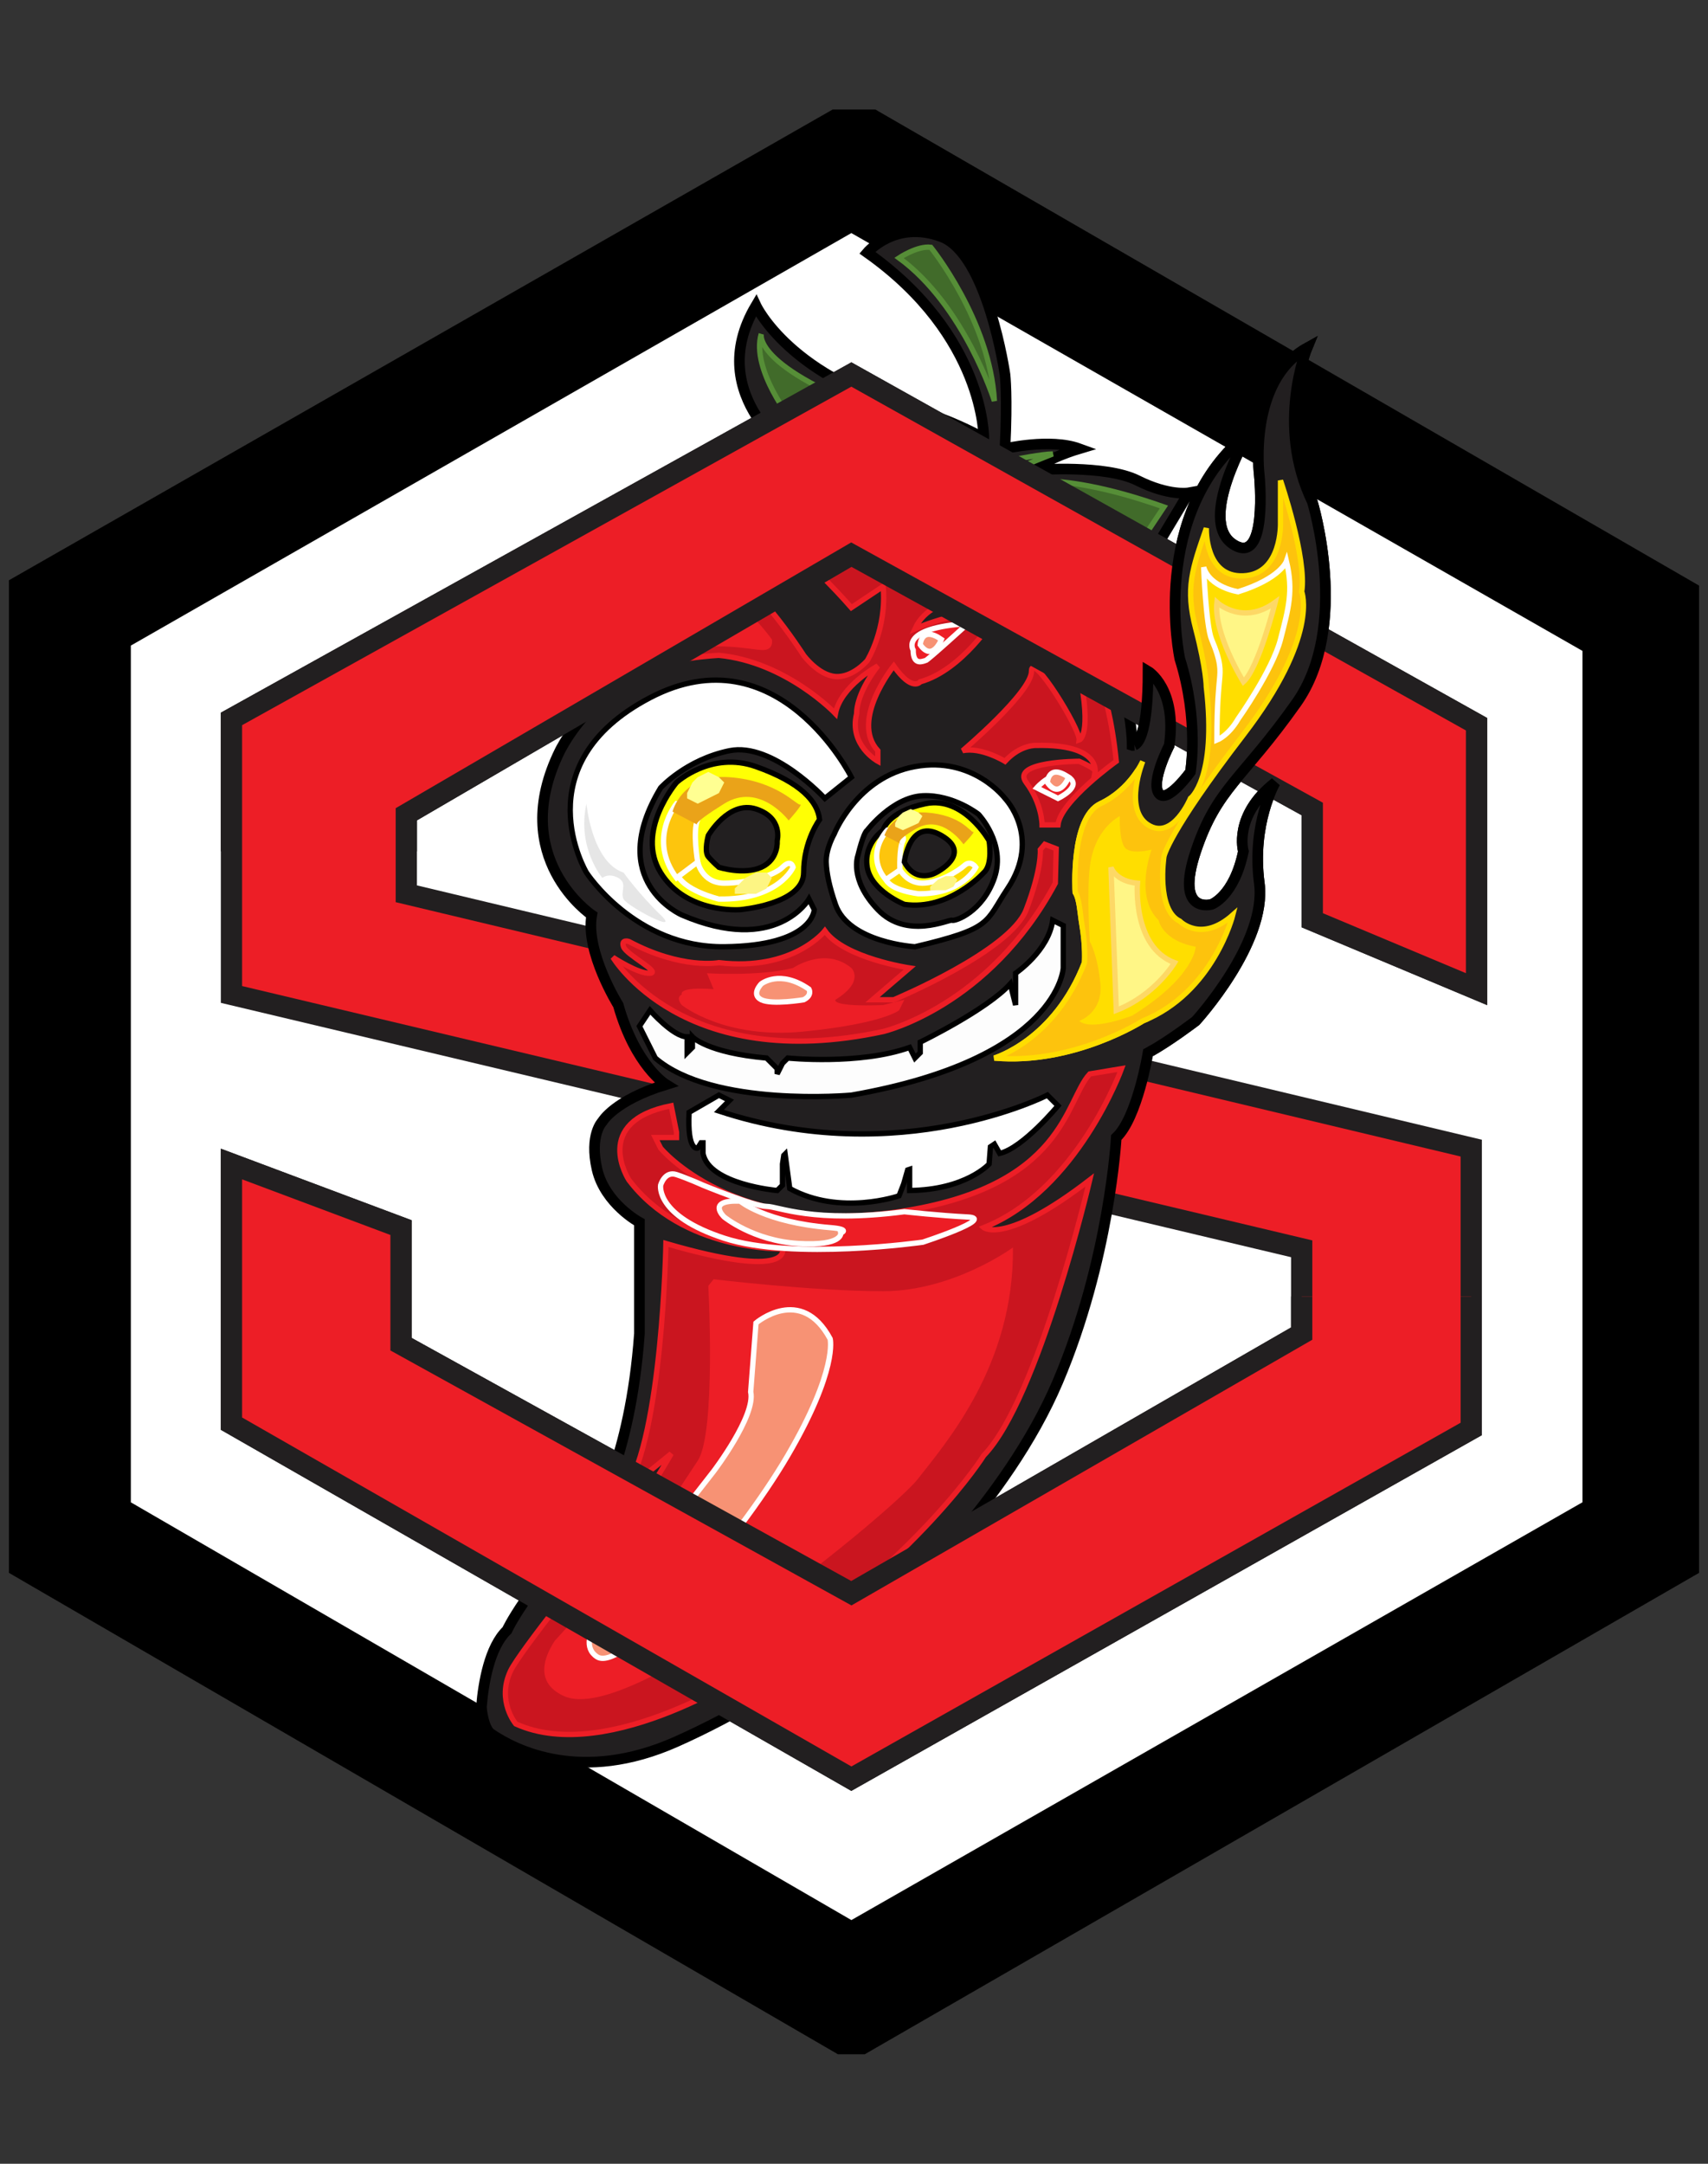 <?xml version="1.0" standalone="no"?>
<!-- Generator: Adobe Fireworks 10, Export SVG Extension by Aaron Beall (http://fireworks.abeall.com) . Version: 0.6.1  -->
<!DOCTYPE svg PUBLIC "-//W3C//DTD SVG 1.1//EN" "http://www.w3.org/Graphics/SVG/1.1/DTD/svg11.dtd">
<svg id="token_w_pepper.fw-Page%201" viewBox="0 0 4500 5700" style="background-color:#ffffff00" version="1.1"
	xmlns="http://www.w3.org/2000/svg" xmlns:xlink="http://www.w3.org/1999/xlink" xml:space="preserve"
	x="0px" y="0px" width="4500px" height="5700px"
>
	<rect x="0" y="0" width="4500" height="5700" fill="#333333" stroke="none"/>
	<g id="Layer%201">
		<path d="M 2296 432 L 4288 1648 L 4312 4008 L 2280 5216 L 136 4088 L 200 1616 L 2296 432 Z" fill="#ffffff"/>
		<g>
			<path d="M 2243.021 581.715 L 4197.243 1698.409 L 4197.243 3973.673 L 2243.021 5090.368 L 316.716 3973.673 L 316.716 1684.45 L 2243.021 581.715 ZM 51.5 1544.864 L 51.5 4127.219 L 2215.103 5383.5 L 2270.938 5383.5 L 4448.5 4127.219 L 4448.5 1558.822 L 2298.856 316.5 L 2201.144 316.5 L 51.5 1544.864 Z" stroke="#000000" stroke-width="56" fill="#000000"/>
			<path d="M 2243.021 986.517 L 609.849 1893.831 L 609.849 2619.682 L 3429.513 3289.698 L 3429.513 3513.037 L 2243.021 4197.012 L 1056.529 3540.954 L 1056.529 3233.863 L 609.849 3066.359 L 609.849 3750.335 L 2243.021 4685.566 L 3876.192 3764.293 L 3876.192 3024.483 L 1070.487 2354.467 L 1070.487 2145.087 L 2243.021 1461.112 L 3457.43 2131.128 L 3457.43 2424.26 L 3890.15 2605.723 L 3890.15 1907.789 L 2243.021 986.517 Z" stroke="#221f20" stroke-width="56" fill="#ed1e26"/>
			<g>
				<path d="M 2284.896 665.467 C 2284.896 665.467 2358.18 578.225 2480.319 623.591 C 2602.458 668.957 2647.824 986.517 2647.824 986.517 C 2647.824 986.517 2654.803 1042.351 2647.824 1181.938 C 2647.824 1181.938 2766.473 1154.021 2843.246 1181.938 C 2843.246 1181.938 2749.024 1209.855 2731.576 1237.773 C 2731.576 1237.773 2913.04 1223.814 2996.792 1265.69 C 3080.544 1307.566 3131.727 1298.26 3131.727 1298.26 C 3131.727 1298.26 2978.181 1557.659 2978.181 1547.19 C 2978.181 1536.721 2940.957 1572.781 2940.957 1572.781 L 3052.627 1586.74 C 3052.627 1586.74 3056.117 1621.636 2996.792 1670.492 L 2926.998 1670.492 C 2926.998 1670.492 2982.833 1865.913 2982.833 1963.624 C 2982.833 1963.624 3024.709 1977.582 3024.709 1768.202 C 3024.709 1768.202 3101.482 1813.568 3080.544 1963.624 C 3080.544 1963.624 3031.689 2057.845 3052.627 2089.252 C 3073.565 2120.659 3136.379 2033.418 3136.379 2033.418 C 3136.379 2033.418 3159.644 1898.483 3108.462 1735.632 C 3108.462 1735.632 3024.709 1349.442 3289.925 1140.062 C 3289.925 1140.062 3153.828 1370.38 3248.049 1433.194 C 3342.271 1496.008 3317.843 1251.731 3317.843 1251.731 C 3317.843 1251.731 3286.436 1003.965 3443.472 916.723 C 3443.472 916.723 3359.719 1119.124 3457.43 1321.525 C 3457.43 1321.525 3558.631 1649.554 3415.554 1851.955 C 3272.477 2054.356 3206.173 2075.294 3150.338 2242.797 C 3094.503 2410.302 3192.214 2382.384 3192.214 2382.384 C 3192.214 2382.384 3251.539 2361.446 3275.967 2242.797 C 3275.967 2242.797 3248.049 2148.576 3359.719 2061.335 C 3359.719 2061.335 3296.905 2169.515 3317.843 2326.55 C 3338.781 2483.585 3150.338 2689.475 3150.338 2689.475 C 3150.338 2689.475 3077.055 2745.31 3024.709 2773.227 C 3024.709 2773.227 2996.792 2944.221 2940.957 2996.566 C 2940.957 2996.566 2923.509 3317.616 2787.411 3638.665 C 2651.314 3959.715 2354.69 4224.93 2354.69 4224.93 C 2354.69 4224.93 2103.434 4444.779 1782.382 4587.855 C 1531.527 4699.649 1357.37 4611.174 1293.206 4567.142 C 1275.252 4554.82 1267.654 4505.848 1268.644 4493.867 C 1273.59 4434 1289.615 4338.507 1335.703 4294.723 C 1335.703 4294.723 1381.069 4193.523 1559.043 4001.591 C 1559.043 4001.591 1660.244 3851.535 1684.671 3513.037 L 1684.671 3219.905 C 1684.671 3219.905 1593.94 3171.05 1573.002 3080.318 C 1552.063 2989.587 1586.96 2954.69 1586.96 2954.69 C 1586.96 2954.69 1618.367 2898.856 1754.465 2856.979 C 1754.465 2856.979 1674.202 2808.124 1628.836 2647.599 C 1628.836 2647.599 1541.594 2508.013 1559.043 2410.302 C 1559.043 2410.302 1335.703 2260.246 1475.291 1977.582 C 1475.291 1977.582 1538.105 1848.465 1656.754 1796.12 C 1656.754 1796.12 1635.816 1642.574 1698.63 1530.905 C 1761.444 1419.235 1810.3 1391.318 1810.3 1391.318 C 1810.3 1391.318 1883.583 1338.973 1908.011 1335.483 L 1977.805 1377.359 L 2117.392 1377.359 C 2117.392 1377.359 2072.026 1297.097 1866.135 1279.649 C 1866.135 1279.649 1796.341 1223.814 2103.434 1209.855 C 2103.434 1209.855 1848.687 1045.841 1991.763 805.054 C 1991.763 805.054 2082.495 1000.475 2424.484 1084.227 C 2424.484 1084.227 2494.277 1101.676 2591.989 1154.021 C 2591.989 1154.021 2595.479 885.316 2284.896 665.467 Z" stroke="#000000" stroke-width="28" fill="#221f20"/>
				<path d="M 1345.009 4401.739 C 1368.783 4351.219 1568.349 4103.955 1568.349 4103.955 C 1661.407 4020.203 1768.424 3829.434 1768.424 3829.434 L 1647.448 3927.144 C 1745.159 3782.904 1754.465 3275.739 1754.465 3275.739 C 2089.475 3373.45 2061.557 3289.698 2061.557 3289.698 C 2061.557 3289.698 1798.668 3296.678 1656.754 3108.235 C 1656.754 3108.235 1556.716 2954.69 1768.424 2912.814 L 1782.382 2982.607 L 1782.382 2996.566 L 1726.548 2996.566 L 1740.506 3024.483 C 1740.506 3024.483 1931.276 3257.128 2368.649 3191.987 C 2806.023 3126.847 2806.023 2898.856 2871.163 2829.062 L 2954.916 2815.104 C 2954.916 2815.104 2838.593 3136.153 2591.989 3233.863 C 2591.989 3233.863 2647.824 3280.393 2871.163 3108.235 C 2871.163 3108.235 2736.229 3685.194 2591.989 3834.087 C 2591.989 3834.087 2424.484 4103.955 1991.763 4392.434 C 1991.763 4392.434 1605.572 4652.996 1358.967 4541.326 C 1358.967 4541.326 1307.786 4480.838 1345.009 4401.739 Z" stroke="#ed1e26" stroke-width="14" fill="#ca151f"/>
				<path d="M 2668.762 3286.209 C 2668.762 3286.209 2511.726 3401.368 2326.773 3401.368 C 2141.82 3401.368 1880.094 3369.961 1880.094 3369.961 L 1866.135 3387.409 C 1866.135 3387.409 1887.073 3774.762 1838.217 3848.045 C 1789.362 3921.328 1723.058 4036.487 1461.332 4322.641 C 1422.945 4381.965 1419.423 4438.146 1486.408 4468.239 C 1667.223 4549.469 2355.818 3976.211 2417.505 3896.9 C 2490.788 3802.68 2672.251 3596.789 2668.762 3286.209 Z" fill="#ed1e26"/>
				<path d="M 1991.763 3485.12 C 1991.763 3485.12 2110.413 3383.919 2187.186 3526.996 C 2187.186 3526.996 2208.124 3607.258 2075.516 3834.087 C 1942.908 4060.915 1642.795 4409.882 1573.002 4364.517 C 1503.208 4319.15 1633.489 4192.359 1633.489 4192.359 L 1880.094 3875.963 C 1880.094 3875.963 1991.763 3729.396 1977.805 3666.582 L 1991.763 3485.12 Z" stroke="#ffffff00" stroke-width="14" fill="#f79274"/>
				<path d="M 2382.608 3191.987 C 2382.608 3191.987 2476.829 3202.456 2550.112 3205.946 C 2623.396 3209.436 2431.463 3272.25 2431.463 3272.25 C 2431.463 3272.25 2089.475 3321.106 1908.011 3261.781 C 1726.548 3202.456 1740.506 3122.194 1740.506 3122.194 C 1740.506 3122.194 1750.975 3083.808 1782.382 3094.277 C 1813.79 3104.746 1852.176 3122.194 1852.176 3122.194 C 1852.176 3122.194 1988.274 3178.029 2019.681 3178.029 C 2051.088 3178.029 2141.82 3223.394 2382.608 3191.987 Z" stroke="#ffffff00" stroke-width="14" fill="#ed1d25"/>
				<path d="M 2215.103 3247.822 C 2215.103 3247.822 2222.082 3282.719 2103.434 3275.739 C 1984.784 3268.76 1908.011 3205.946 1908.011 3205.946 C 1908.011 3205.946 1859.156 3160.581 1949.887 3164.07 C 1949.887 3164.07 2016.191 3219.905 2187.186 3233.863 C 2242.86 3238.408 2215.103 3247.822 2215.103 3247.822 Z" stroke="#ffffff00" stroke-width="14" fill="#f49678"/>
				<path d="M 1921.97 2898.856 L 1894.052 2884.896 L 1815.534 2930.262 C 1810.3 3034.952 1838.217 3024.483 1838.217 3024.483 L 1846.942 3010.524 L 1852.176 3010.524 L 1852.176 3038.442 C 1867.88 3120.449 2047.598 3136.153 2047.598 3136.153 L 2061.557 3122.194 L 2061.557 3066.359 L 2065.047 3043.677 L 2068.537 3040.187 L 2080.751 3130.918 C 2213.358 3204.201 2368.649 3150.111 2368.649 3150.111 L 2380.863 3118.704 L 2391.332 3082.063 L 2396.566 3080.318 L 2396.566 3136.153 C 2544.878 3134.408 2605.947 3066.359 2605.947 3066.359 L 2609.438 3020.994 L 2619.906 3014.015 L 2633.865 3038.442 C 2694.935 3024.483 2787.411 2912.814 2787.411 2912.814 L 2759.494 2884.896 C 2759.494 2884.896 2370.394 3083.808 1894.052 2926.773 L 1921.97 2898.856 Z" stroke="#000000" stroke-width="14" fill="#ffffff"/>
				<path d="M 2801.37 2549.889 C 2801.37 2549.889 2790.9 2788.931 2243.021 2884.896 C 2243.021 2884.896 1878.349 2918.049 1726.548 2787.186 L 1684.671 2703.434 L 1712.589 2661.558 C 1712.589 2661.558 1773.658 2731.351 1810.3 2731.351 L 1810.3 2773.227 L 1824.259 2759.269 L 1824.259 2731.351 C 1824.259 2731.351 1862.645 2773.227 2019.681 2787.186 L 2047.598 2815.104 L 2047.598 2829.062 L 2061.557 2801.144 L 2075.516 2787.186 C 2075.516 2787.186 2263.959 2806.379 2396.566 2759.269 L 2410.525 2787.186 L 2424.484 2773.227 L 2424.484 2745.31 C 2424.484 2745.31 2600.713 2659.813 2661.782 2591.765 L 2675.741 2647.599 L 2675.741 2591.765 L 2675.741 2563.847 C 2675.741 2563.847 2762.983 2504.523 2773.452 2424.26 L 2801.37 2438.219 L 2801.37 2549.889 Z" stroke="#000000" stroke-width="14" fill="#fdfdfd"/>
				<path d="M 1656.754 2480.095 C 1656.754 2480.095 1635.816 2473.116 1642.795 2494.054 C 1649.774 2514.992 1742.833 2561.521 1712.589 2563.847 C 1682.345 2566.174 1614.878 2521.971 1614.878 2521.971 C 1614.878 2521.971 1798.668 2831.389 2326.773 2717.393 C 2326.773 2717.393 2605.947 2652.252 2780.432 2326.55 L 2782.758 2235.818 L 2752.514 2224.186 L 2740.882 2238.144 C 2740.882 2238.144 2745.535 2287 2703.659 2396.343 C 2661.782 2505.686 2354.69 2633.641 2354.69 2633.641 L 2298.856 2633.641 L 2396.566 2549.889 C 2396.566 2549.889 2224.409 2524.298 2173.227 2452.178 C 2173.227 2452.178 2089.475 2559.194 1894.052 2535.93 C 1894.052 2535.93 1796.341 2554.541 1656.754 2480.095 Z" stroke="#ed1e26" stroke-width="14" fill="#ca151f"/>
				<path d="M 2089.475 2549.889 C 2089.475 2549.889 2173.227 2492.309 2243.021 2549.889 C 2243.021 2549.889 2279.662 2584.785 2201.144 2633.641 C 2201.144 2633.641 2187.186 2652.834 2326.773 2647.599 L 2382.608 2633.641 L 2368.649 2661.558 C 2368.649 2661.558 2326.773 2696.455 2117.392 2717.393 C 1908.011 2738.331 1796.341 2647.599 1796.341 2647.599 C 1796.341 2647.599 1778.893 2628.406 1796.341 2619.682 C 1796.341 2619.682 1784.127 2598.744 1880.094 2605.723 L 1862.645 2563.847 C 1862.645 2563.847 2000.488 2572.571 2089.475 2549.889 Z" fill="#ed1e26"/>
				<path d="M 2117.392 2633.641 C 2117.392 2633.641 2033.64 2647.599 2005.722 2633.641 C 1977.805 2619.682 2005.722 2591.765 2005.722 2591.765 C 2005.722 2591.765 2054.578 2552.215 2131.351 2605.723 C 2131.351 2605.723 2140.657 2622.008 2117.392 2633.641 Z" stroke="#ffffff00" stroke-width="14" fill="#f79274"/>
				<path d="M 2243.021 2047.376 C 2243.021 2047.376 2049.925 1661.186 1712.589 1837.996 C 1375.253 2014.806 1545.084 2298.632 1545.084 2298.632 C 1545.084 2298.632 1673.039 2496.38 1908.011 2494.054 C 2142.983 2491.727 2145.31 2396.343 2145.31 2396.343 L 2131.351 2368.426 C 2131.351 2368.426 2045.272 2517.318 1796.341 2410.302 C 1796.341 2410.302 1591.613 2321.896 1740.506 2075.294 C 1740.506 2075.294 1807.973 2000.847 1921.97 1977.582 C 2035.966 1954.318 2173.227 2103.211 2173.227 2103.211 L 2243.021 2047.376 Z" stroke="#000000" stroke-width="14" fill="#ffffff"/>
				<path d="M 2159.269 2159.045 C 2159.269 2159.045 2117.392 2214.88 2117.392 2298.632 C 2117.392 2382.384 1949.887 2396.343 1949.887 2396.343 C 1949.887 2396.343 1807.973 2407.975 1740.506 2298.632 C 1673.039 2189.289 1782.382 2061.335 1782.382 2061.335 C 1782.382 2061.335 1873.114 1977.582 1991.763 2019.458 C 2110.413 2061.335 2154.615 2112.517 2159.269 2159.045 Z" stroke="#000000" stroke-width="14" fill="#ffff04"/>
				<path d="M 2089.475 2284.673 C 2089.475 2284.673 2052.251 2370.752 1894.052 2368.426 C 1894.052 2368.426 1796.341 2345.161 1782.382 2298.632 C 1768.424 2252.104 1838.217 2270.715 1838.217 2270.715 C 1838.217 2270.715 1849.85 2326.55 1908.011 2326.55 C 1966.172 2326.55 2038.293 2307.938 2061.557 2284.673 C 2084.822 2261.409 2089.475 2284.673 2089.475 2284.673 Z" stroke="#ffffff00" stroke-width="14" fill="#fcda00"/>
				<path d="M 1782.382 2117.169 C 1782.382 2117.169 1705.609 2210.227 1782.382 2312.591 L 1838.217 2270.715 C 1838.217 2270.715 1824.259 2189.289 1838.217 2159.045 C 1852.176 2128.802 1782.382 2117.169 1782.382 2117.169 Z" stroke="#ffffff00" stroke-width="14" fill="#fdc50d"/>
				<path d="M 1838.217 2173.004 L 1771.914 2138.107 C 1771.914 2138.107 1796.341 2038.07 1921.97 2047.376 C 2047.598 2056.682 2098.78 2121.822 2108.086 2119.496 C 2117.392 2117.169 2077.842 2161.372 2077.842 2161.372 C 2077.842 2161.372 2001.069 2059.008 1908.011 2117.169 C 1814.953 2175.331 1838.217 2173.004 1838.217 2173.004 Z" fill="#eaa319"/>
				<path d="M 1810.3 2089.252 L 1810.3 2103.211 L 1838.217 2117.169 L 1866.135 2103.211 L 1894.052 2089.252 L 1908.011 2061.335 L 1894.052 2047.376 L 1866.135 2033.418 L 1838.217 2047.376 L 1824.259 2061.335 L 1810.3 2089.252 Z" fill="#ffff92"/>
				<path d="M 1991.763 2298.632 L 2019.681 2298.632 L 2033.64 2312.591 L 2019.681 2340.508 L 1991.763 2354.467 L 1963.846 2354.467 L 1935.928 2354.467 L 1935.928 2340.508 L 1949.887 2326.55 L 1963.846 2312.591 L 1991.763 2298.632 Z" fill="#fdf583"/>
				<path d="M 1866.135 2200.921 C 1866.135 2200.921 1919.643 2107.863 1991.763 2131.128 C 2063.884 2154.393 2047.598 2214.88 2047.598 2214.88 C 2047.598 2214.88 2052.251 2263.735 2005.722 2284.673 C 1959.193 2305.611 1894.052 2284.673 1894.052 2284.673 C 1894.052 2284.673 1877.767 2270.715 1866.135 2256.756 C 1854.503 2242.797 1866.135 2200.921 1866.135 2200.921 Z" stroke="#000000" stroke-width="14" fill="#221f20"/>
				<path d="M 2201.144 1879.872 C 2201.144 1879.872 2072.026 1743.775 1894.052 1726.326 C 1894.052 1726.326 1750.975 1733.306 1712.589 1768.202 C 1712.589 1768.202 1702.12 1600.698 1740.506 1558.822 C 1740.506 1558.822 1789.362 1482.05 1880.094 1489.029 C 1970.825 1496.008 2117.392 1726.326 2117.392 1726.326 C 2117.392 1726.326 2155.778 1778.671 2201.144 1782.161 C 2246.51 1785.651 2284.896 1740.285 2284.896 1740.285 C 2284.896 1740.285 2337.242 1656.533 2326.773 1544.864 L 2243.021 1600.698 C 2243.021 1600.698 2127.861 1468.091 2075.516 1447.153 C 2023.17 1426.215 2145.31 1433.194 2145.31 1433.194 C 2145.31 1433.194 2236.041 1443.663 2256.979 1475.07 C 2256.979 1475.07 2302.345 1475.07 2201.144 1405.277 C 2201.144 1405.277 2553.602 1321.525 2675.741 1433.194 C 2797.88 1544.864 2853.715 1663.512 2857.205 1698.409 C 2857.205 1698.409 2920.019 1792.63 2940.957 2005.5 C 2940.957 2005.5 2794.391 2110.19 2787.411 2173.004 L 2745.535 2173.004 C 2745.535 2173.004 2745.535 2117.169 2703.659 2061.335 C 2661.782 2005.5 2843.246 2005.5 2843.246 2005.5 C 2843.246 2005.5 2892.102 2026.438 2885.122 2033.418 C 2885.122 2033.418 2899.081 1960.134 2731.576 1963.624 C 2731.576 1963.624 2689.7 1960.134 2647.824 2005.5 C 2647.824 2005.5 2585.01 1967.114 2536.154 1977.582 C 2536.154 1977.582 2717.617 1824.037 2717.617 1768.202 C 2717.617 1712.368 2846.735 1921.748 2843.246 1949.665 C 2843.246 1949.665 2878.143 1939.196 2843.246 1768.202 C 2808.349 1597.208 2647.824 1544.864 2647.824 1544.864 L 2647.824 1572.781 C 2647.824 1572.781 2459.381 1548.353 2410.525 1656.533 C 2410.525 1656.533 2560.582 1590.229 2619.906 1628.616 C 2619.906 1628.616 2536.154 1764.713 2424.484 1796.12 C 2424.484 1796.12 2403.546 1824.037 2354.69 1754.244 C 2354.69 1754.244 2239.531 1897.32 2312.814 1977.582 L 2312.814 2005.5 C 2312.814 2005.5 2236.041 1963.624 2256.979 1879.872 C 2256.979 1879.872 2253.489 1831.017 2312.814 1754.244 C 2312.814 1754.244 2215.103 1806.589 2201.144 1879.872 Z" stroke="#ed1e26" stroke-width="14" fill="#ca151f"/>
				<path d="M 2197.655 2197.432 C 2197.655 2197.432 2256.979 2047.376 2410.525 2019.458 C 2564.071 1991.541 2647.824 2103.211 2647.824 2103.211 C 2647.824 2103.211 2745.535 2204.411 2654.803 2340.508 C 2594.516 2430.939 2616.416 2445.198 2410.525 2494.054 C 2410.525 2494.054 2236.041 2483.585 2201.144 2382.384 C 2185.244 2336.275 2177.485 2300.153 2176.717 2270.715 C 2175.799 2235.541 2197.655 2197.432 2197.655 2197.432 Z" stroke="#000000" stroke-width="14" fill="#ffffff"/>
				<path d="M 2284.896 2186.963 C 2284.896 2186.963 2351.201 2099.721 2431.463 2096.231 C 2511.726 2092.742 2578.03 2145.087 2578.03 2145.087 C 2578.03 2145.087 2651.314 2221.859 2619.906 2312.591 C 2588.499 2403.322 2515.216 2427.75 2508.236 2424.26 C 2501.257 2420.771 2389.587 2476.606 2312.814 2396.343 C 2236.041 2316.081 2260.469 2253.267 2260.469 2253.267 C 2260.469 2253.267 2274.428 2193.942 2284.896 2186.963 Z" stroke="#000000" stroke-width="14" fill="#221f20"/>
				<path d="M 2591.989 2298.632 C 2591.989 2298.632 2501.257 2399.832 2382.608 2382.384 C 2382.608 2382.384 2295.366 2347.487 2284.896 2284.673 C 2274.428 2221.859 2326.773 2186.963 2326.773 2186.963 C 2326.773 2186.963 2337.242 2138.107 2438.443 2117.169 C 2539.644 2096.231 2605.947 2214.88 2605.947 2214.88 C 2605.947 2214.88 2616.416 2277.694 2591.989 2298.632 Z" stroke="#000000" stroke-width="14" fill="#ffff04"/>
				<path d="M 2571.051 2284.673 C 2571.051 2284.673 2535.997 2355.987 2419.851 2354.436 C 2419.851 2354.436 2344.001 2345.933 2333.752 2314.918 C 2323.504 2283.903 2368.649 2287 2368.649 2287 C 2368.649 2287 2387.398 2326.523 2430.099 2326.523 C 2472.8 2326.523 2523.727 2295.528 2540.807 2280.021 C 2557.887 2264.513 2571.051 2284.673 2571.051 2284.673 Z" stroke="#ffffff00" stroke-width="14" fill="#fcda00"/>
				<path d="M 2337.865 2186.955 C 2337.865 2186.955 2277.388 2249.011 2333.752 2317.244 L 2370.976 2291.653 C 2370.976 2291.653 2368.609 2235.028 2378.858 2214.869 C 2389.106 2194.709 2337.865 2186.955 2337.865 2186.955 Z" stroke="#ffffff00" stroke-width="14" fill="#fdc50d"/>
				<path d="M 2375.628 2224.186 L 2330.179 2200.912 C 2330.179 2200.912 2348.113 2134.229 2440.347 2140.433 C 2532.581 2146.635 2557.239 2193.166 2564.071 2191.616 C 2570.903 2190.065 2538.481 2224.186 2538.481 2224.186 C 2538.481 2224.186 2483.499 2143.541 2415.178 2182.31 C 2346.857 2221.079 2375.628 2224.186 2375.628 2224.186 Z" fill="#eaa319"/>
				<path d="M 2358.361 2168.346 L 2358.361 2177.65 L 2378.858 2186.955 L 2399.354 2177.65 L 2419.851 2168.346 L 2430.099 2149.737 L 2419.851 2140.433 L 2399.354 2131.128 L 2378.858 2140.433 L 2368.609 2149.737 L 2358.361 2168.346 Z" fill="#ffff92"/>
				<path d="M 2491.588 2307.913 L 2512.084 2307.913 L 2522.332 2317.218 L 2512.084 2335.827 L 2491.588 2345.132 L 2471.092 2345.132 L 2450.595 2345.132 L 2450.595 2335.827 L 2460.843 2326.523 L 2471.092 2317.218 L 2491.588 2307.913 Z" fill="#fdf583"/>
				<path d="M 2382.608 2270.715 C 2382.608 2270.715 2396.566 2152.066 2480.319 2200.921 C 2564.071 2249.777 2466.36 2298.632 2466.36 2298.632 C 2466.36 2298.632 2414.015 2330.039 2382.608 2270.715 Z" stroke="#000000" stroke-width="14" fill="#221f20"/>
				<path d="M 2619.906 2787.186 C 2619.906 2787.186 2778.106 2740.657 2857.205 2535.93 C 2857.205 2535.93 2860.585 2493.984 2850.226 2433.857 C 2845.189 2404.622 2844.492 2369.722 2832.777 2350.977 C 2832.777 2350.977 2819.981 2154.393 2899.081 2117.169 C 2978.181 2079.946 3010.751 2005.5 3010.751 2005.5 C 3010.751 2005.5 2959.568 2131.128 3024.709 2173.004 C 3089.851 2214.88 3136.379 2103.211 3136.379 2103.211 C 3136.379 2103.211 3206.173 2052.029 3178.255 1810.079 C 3178.255 1810.079 3178.255 1763.55 3150.338 1656.533 C 3122.421 1549.517 3141.032 1498.334 3178.255 1391.318 C 3178.255 1391.318 3173.602 1521.599 3275.967 1516.946 C 3378.331 1512.293 3373.678 1377.359 3373.678 1377.359 L 3373.678 1265.69 C 3373.678 1265.69 3443.472 1470.417 3429.513 1558.822 C 3429.513 1558.822 3476.041 1675.145 3275.967 1935.707 C 3075.892 2196.269 3066.586 2256.756 3066.586 2256.756 C 3066.586 2256.756 3045.648 2396.343 3108.462 2426.587 C 3108.462 2426.587 3164.297 2484.748 3248.049 2410.302 C 3248.049 2410.302 3196.867 2615.029 3010.751 2689.475 C 3010.751 2689.475 2829.287 2805.797 2619.906 2787.186 Z" stroke="#ffdd00" stroke-width="14" fill="#fdc30d"/>
				<path d="M 2843.246 2689.475 C 2843.246 2689.475 2906.061 2668.537 2899.081 2591.765 C 2892.102 2514.992 2871.163 2480.095 2871.163 2480.095 C 2871.163 2480.095 2863.141 2354.199 2871.163 2284.673 C 2881.633 2193.942 2933.977 2159.045 2950.263 2149.739 C 2950.263 2149.739 2947.936 2214.88 2964.222 2233.492 C 2980.507 2252.103 3034.016 2238.144 3034.016 2238.144 C 3034.016 2238.144 2987.486 2361.446 3052.627 2424.26 C 3052.627 2424.26 3061.933 2477.769 3150.338 2494.054 C 3150.338 2494.054 3148.012 2573.153 2982.833 2675.517 C 2982.833 2675.517 2875.816 2717.393 2843.246 2689.475 Z" fill="#ffde00"/>
				<path d="M 3262.008 1893.831 C 3262.008 1893.831 3352.739 1765.876 3373.678 1684.45 C 3394.616 1603.025 3407.993 1557.659 3389.381 1478.56 C 3389.381 1478.56 3373.678 1523.926 3262.008 1558.822 C 3262.008 1558.822 3187.561 1547.772 3171.276 1494.263 C 3171.276 1494.263 3177.347 1649.31 3192.214 1684.45 C 3217.806 1744.938 3215.123 1765.497 3213.152 1789.141 C 3211.407 1810.079 3206.173 1851.955 3206.173 1949.665 C 3206.173 1949.665 3236.417 1938.033 3262.008 1893.831 Z" stroke="#ffffff00" stroke-width="14" fill="#ffde00"/>
				<path d="M 3206.173 1586.74 C 3206.173 1586.74 3273.64 1649.554 3359.719 1586.74 C 3359.719 1586.74 3315.517 1761.223 3275.967 1796.12 C 3275.967 1796.12 3196.867 1668.165 3206.173 1586.74 Z" stroke="#fdd866" stroke-width="14" fill="#fff686"/>
				<path d="M 2926.998 2284.673 C 2926.998 2284.673 2938.631 2321.896 2996.792 2326.55 C 2996.792 2326.55 2982.833 2494.054 3094.503 2535.93 C 3094.503 2535.93 3043.321 2622.008 2940.957 2661.558 L 2926.998 2284.673 Z" stroke="#fdd866" stroke-width="14" fill="#fff686"/>
				<path d="M 1545.084 2117.169 C 1545.084 2117.169 1559.043 2270.715 1642.795 2298.632 C 1642.795 2298.632 1684.671 2356.794 1740.506 2410.302 C 1796.341 2463.81 1652.101 2387.037 1642.795 2368.426 C 1633.489 2349.814 1654.427 2326.55 1628.836 2312.591 C 1603.246 2298.632 1586.96 2312.591 1586.96 2312.591 C 1586.96 2312.591 1519.493 2233.492 1545.084 2117.169 Z" fill="#e6e6e6"/>
				<path d="M 1768.424 1712.368 C 1768.424 1712.368 1719.568 1619.31 1810.3 1558.822 C 1901.032 1498.334 2033.64 1684.45 2033.64 1684.45 C 2033.64 1684.45 2040.619 1714.694 2005.722 1712.368 C 1970.825 1710.041 1896.379 1691.43 1768.424 1712.368 Z" fill="#ed1e26"/>
				<path d="M 1810.3 1600.698 C 1810.3 1600.698 1842.87 1544.864 1894.052 1600.698 C 1945.234 1656.533 1880.094 1656.533 1880.094 1656.533 C 1880.094 1656.533 1840.544 1663.512 1810.3 1600.698 Z" fill="#f79274"/>
				<path d="M 2312.814 1433.194 C 2312.814 1433.194 2457.055 1337.81 2661.782 1475.07 C 2661.782 1475.07 2699.006 1540.211 2522.195 1544.864 C 2345.385 1549.517 2312.814 1433.194 2312.814 1433.194 Z" stroke="#ffffff00" stroke-width="14" fill="#ed1e26"/>
				<path d="M 2424.484 1475.07 C 2424.484 1475.07 2410.525 1430.868 2466.36 1433.194 C 2522.195 1435.521 2536.154 1461.112 2536.154 1461.112 C 2536.154 1461.112 2533.827 1486.703 2508.236 1489.029 C 2482.646 1491.355 2436.116 1496.008 2424.484 1475.07 Z" stroke="#ffffff00" stroke-width="14" fill="#f79274"/>
				<path d="M 2405.873 1712.368 C 2405.873 1712.368 2368.649 1654.207 2550.112 1642.574 C 2550.112 1642.574 2443.096 1740.285 2438.443 1740.285 C 2433.79 1740.285 2405.873 1756.57 2405.873 1712.368 Z" stroke="#ffffff00" stroke-width="14" fill="#ed1e26"/>
				<path d="M 2424.484 1698.409 C 2424.484 1698.409 2426.811 1647.227 2480.319 1684.45 C 2480.319 1684.45 2457.055 1744.938 2424.484 1698.409 Z" stroke="#ffffff00" stroke-width="14" fill="#f79274"/>
				<path d="M 2731.576 2075.294 C 2731.576 2075.294 2776.942 2022.948 2815.328 2047.376 C 2853.715 2071.804 2787.411 2103.211 2787.411 2103.211 L 2731.576 2075.294 Z" stroke="#ffffff00" stroke-width="14" fill="#ed1e26"/>
				<path d="M 2759.494 2061.335 C 2759.494 2061.335 2761.82 2010.153 2815.328 2047.376 C 2815.328 2047.376 2792.064 2107.864 2759.494 2061.335 Z" stroke="#ffffff00" stroke-width="14" fill="#f79274"/>
				<path d="M 2089.475 1112.145 C 2089.475 1112.145 1977.805 974.884 2005.722 879.5 C 2005.722 879.5 1977.805 974.884 2382.608 1112.145 C 2382.608 1112.145 2559.419 1177.285 2633.865 1251.731 L 2647.824 1279.649 C 2647.824 1279.649 2757.167 1226.14 3066.586 1335.483 L 2954.916 1502.987 C 2954.916 1502.987 2966.548 1412.256 2773.452 1349.442 C 2773.452 1349.442 2650.15 1314.545 2619.906 1349.442 C 2619.906 1349.442 2415.178 1123.777 2089.475 1112.145 Z" stroke="#568e37" stroke-width="14" fill="#416b2a"/>
				<path d="M 2131.351 1251.731 L 2131.351 1321.525 C 2131.351 1321.525 2089.475 1265.69 1991.763 1265.69 L 2131.351 1251.731 Z" stroke="#568e37" stroke-width="14" fill="#416b2a"/>
				<path d="M 2368.649 679.426 C 2368.649 679.426 2417.505 646.855 2452.401 651.508 C 2452.401 651.508 2608.274 844.603 2619.906 1056.31 C 2619.906 1056.31 2540.807 805.054 2368.649 679.426 Z" stroke="#568e37" stroke-width="14" fill="#416b2a"/>
				<path d="M 2675.741 1209.855 C 2675.741 1209.855 2747.861 1195.897 2773.452 1195.897 L 2703.659 1223.814 L 2675.741 1209.855 Z" stroke="#568e37" stroke-width="14" fill="none"/>
				<path d="M 2913.04 1614.657 C 2917.692 1605.351 3010.751 1623.963 3024.709 1614.657 C 3024.709 1614.657 3013.077 1626.289 2926.998 1642.574 C 2926.998 1642.574 2908.387 1623.963 2913.04 1614.657 Z" stroke="#568e37" stroke-width="14" fill="#416b2a"/>
			</g>
			<path d="M 1070.487 2242.797 L 1070.487 2145.087 L 2243.021 1461.112 L 3457.43 2131.128 L 3457.43 2424.26 L 3890.15 2605.723 L 3890.15 1907.789 L 2243.021 986.517 L 609.849 1893.831 L 609.849 2242.797 " stroke="#221f20" stroke-width="56" fill="#ed1e26"/>
			<path d="M 3429.513 3415.326 L 3429.513 3513.037 L 2243.021 4197.012 L 1056.529 3540.954 L 1056.529 3233.863 L 609.849 3066.359 L 609.849 3750.335 L 2243.021 4685.566 L 3876.192 3764.293 L 3876.192 3415.326 " stroke="#221f20" stroke-width="56" fill="#ed1e26"/>
			<g>
				<path d="M 2988.736 1962.834 C 3000.276 1957.761 3024.709 1928.136 3024.709 1768.202 C 3024.709 1768.202 3101.482 1813.568 3080.544 1963.624 C 3080.544 1963.624 3031.689 2057.845 3052.627 2089.252 C 3073.565 2120.659 3136.379 2033.418 3136.379 2033.418 C 3136.379 2033.418 3159.644 1898.483 3108.462 1735.632 C 3108.462 1735.632 3024.709 1349.442 3289.925 1140.062 C 3289.925 1140.062 3153.828 1370.38 3248.049 1433.194 C 3342.271 1496.008 3317.843 1251.731 3317.843 1251.731 C 3317.843 1251.731 3286.436 1003.965 3443.472 916.723 C 3443.472 916.723 3359.719 1119.124 3457.43 1321.525 C 3457.43 1321.525 3558.631 1649.554 3415.554 1851.955 C 3272.477 2054.356 3206.173 2075.294 3150.338 2242.797 C 3094.503 2410.302 3192.214 2382.384 3192.214 2382.384 C 3192.214 2382.384 3251.539 2361.446 3275.967 2242.797 C 3275.967 2242.797 3248.049 2148.576 3359.719 2061.335 C 3359.719 2061.335 3296.905 2169.515 3317.843 2326.55 C 3338.781 2483.585 3150.338 2689.475 3150.338 2689.475 C 3150.338 2689.475 3083.372 2740.497 3031.744 2769.381 " stroke="#000000" stroke-width="28" fill="#221f20"/>
				<path d="M 2619.906 2787.186 C 2619.906 2787.186 2778.106 2740.657 2857.205 2535.93 C 2857.205 2535.93 2860.585 2493.984 2850.226 2433.857 C 2845.189 2404.622 2844.492 2369.722 2832.777 2350.977 C 2832.777 2350.977 2819.981 2154.393 2899.081 2117.169 C 2978.181 2079.946 3010.751 2005.5 3010.751 2005.5 C 3010.751 2005.5 2959.568 2131.128 3024.709 2173.004 C 3089.851 2214.88 3136.379 2103.211 3136.379 2103.211 C 3136.379 2103.211 3206.173 2052.029 3178.255 1810.079 C 3178.255 1810.079 3178.255 1763.55 3150.338 1656.533 C 3122.421 1549.517 3141.032 1498.334 3178.255 1391.318 C 3178.255 1391.318 3173.602 1521.599 3275.967 1516.946 C 3378.331 1512.293 3373.678 1377.359 3373.678 1377.359 L 3373.678 1265.69 C 3373.678 1265.69 3443.472 1470.417 3429.513 1558.822 C 3429.513 1558.822 3476.041 1675.145 3275.967 1935.707 C 3075.892 2196.269 3066.586 2256.756 3066.586 2256.756 C 3066.586 2256.756 3045.648 2396.343 3108.462 2426.587 C 3108.462 2426.587 3164.297 2484.748 3248.049 2410.302 C 3248.049 2410.302 3196.867 2615.029 3010.751 2689.475 C 3010.751 2689.475 2829.287 2805.797 2619.906 2787.186 Z" stroke="#ffdd00" stroke-width="14" fill="#fdc30d"/>
				<path d="M 2843.246 2689.475 C 2843.246 2689.475 2906.061 2668.537 2899.081 2591.765 C 2892.102 2514.992 2871.163 2480.095 2871.163 2480.095 C 2871.163 2480.095 2863.141 2354.199 2871.163 2284.673 C 2881.633 2193.942 2933.977 2159.045 2950.263 2149.739 C 2950.263 2149.739 2947.936 2214.88 2964.222 2233.492 C 2980.507 2252.103 3034.016 2238.144 3034.016 2238.144 C 3034.016 2238.144 2987.486 2361.446 3052.627 2424.26 C 3052.627 2424.26 3061.933 2477.769 3150.338 2494.054 C 3150.338 2494.054 3148.012 2573.153 2982.833 2675.517 C 2982.833 2675.517 2875.816 2717.393 2843.246 2689.475 Z" fill="#ffde00"/>
				<path d="M 3262.008 1893.831 C 3262.008 1893.831 3352.739 1765.876 3373.678 1684.45 C 3394.616 1603.025 3407.993 1557.659 3389.381 1478.56 C 3389.381 1478.56 3373.678 1523.926 3262.008 1558.822 C 3262.008 1558.822 3187.561 1547.772 3171.276 1494.263 C 3171.276 1494.263 3177.347 1649.31 3192.214 1684.45 C 3217.806 1744.938 3215.123 1765.497 3213.152 1789.141 C 3211.407 1810.079 3206.173 1851.955 3206.173 1949.665 C 3206.173 1949.665 3236.417 1938.033 3262.008 1893.831 Z" stroke="#ffffff00" stroke-width="14" fill="#ffde00"/>
				<path d="M 3206.173 1586.74 C 3206.173 1586.74 3273.64 1649.554 3359.719 1586.74 C 3359.719 1586.74 3315.517 1761.223 3275.967 1796.12 C 3275.967 1796.12 3196.867 1668.165 3206.173 1586.74 Z" stroke="#fdd866" stroke-width="14" fill="#fff686"/>
				<path d="M 2926.998 2284.673 C 2926.998 2284.673 2938.631 2321.896 2996.792 2326.55 C 2996.792 2326.55 2982.833 2494.054 3094.503 2535.93 C 3094.503 2535.93 3043.321 2622.008 2940.957 2661.558 L 2926.998 2284.673 Z" stroke="#fdd866" stroke-width="14" fill="#fff686"/>
			</g>
		</g>
	</g>
</svg>